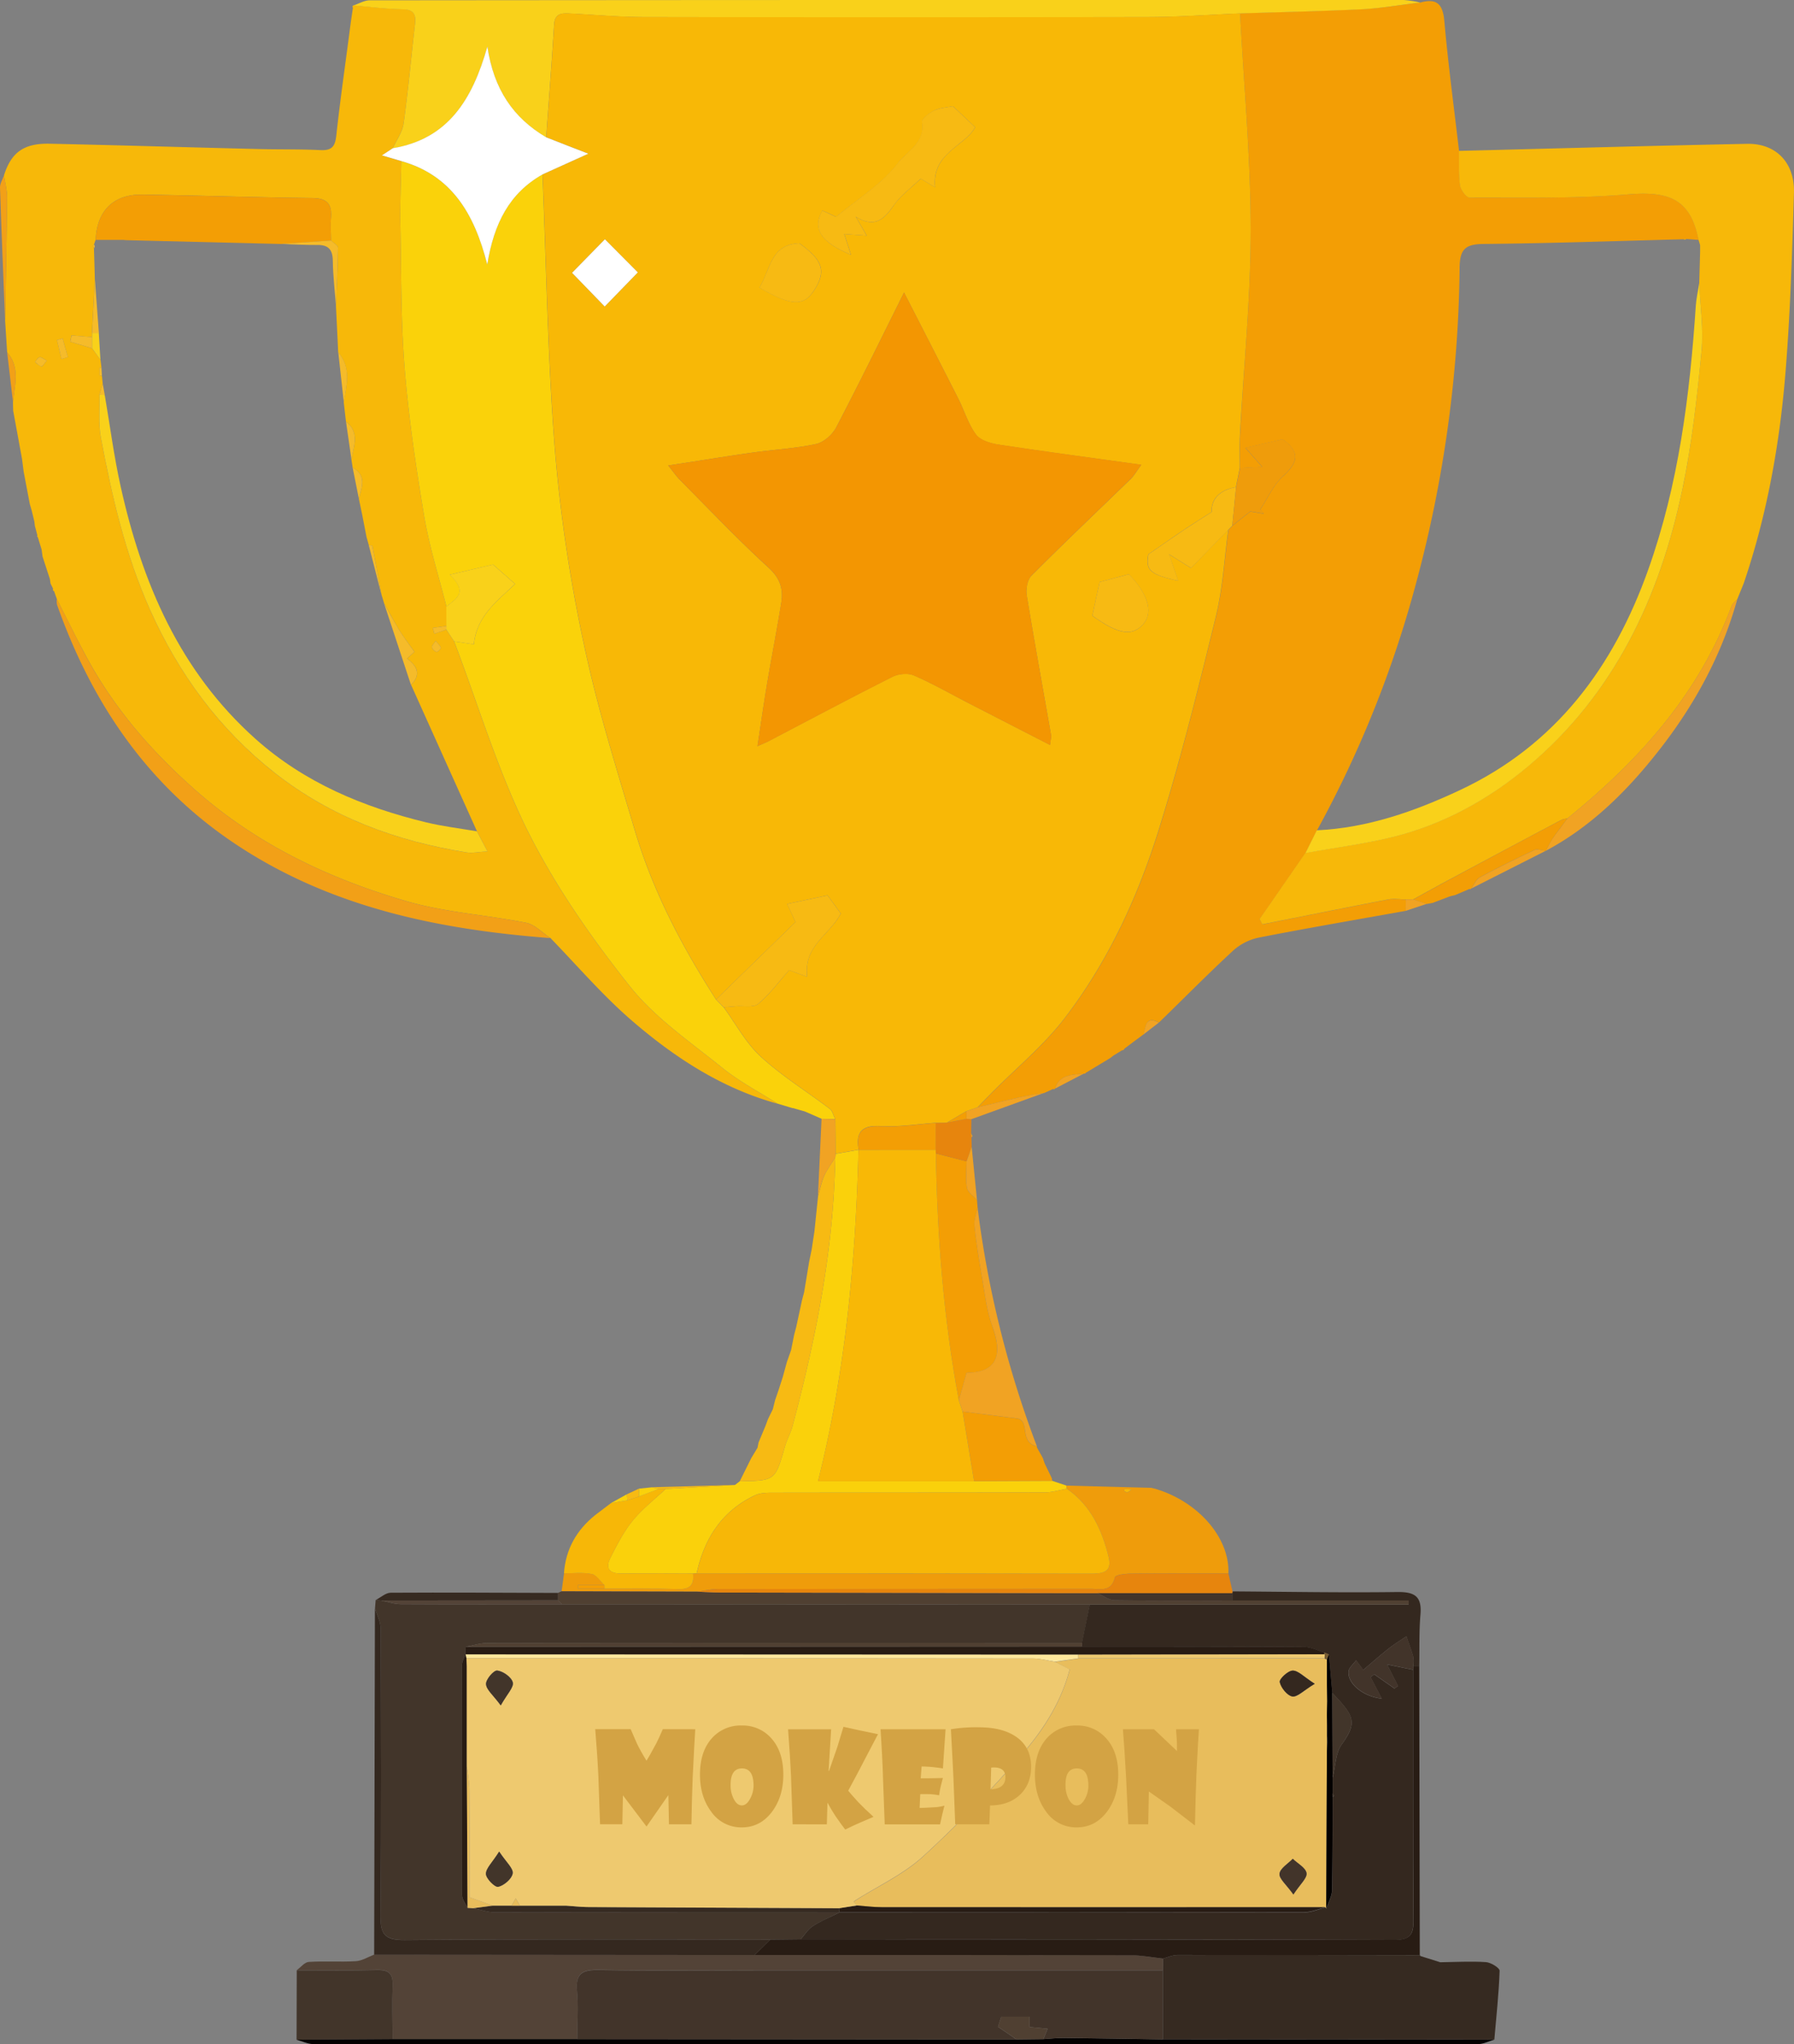 <svg xmlns="http://www.w3.org/2000/svg" viewBox="0 0 798.94 910.26"><rect x="0" y="0" width="798.94" height="910.26" fill="#808080" stroke="none"/><defs><style>.cls-1{fill:#f39e05;}.cls-2{fill:#f7b809;}.cls-3{fill:#fad20a;}.cls-4{fill:#42352a;}.cls-5{fill:#34281f;}.cls-6{fill:#f9d11a;}.cls-7{fill:#362a21;}.cls-8{fill:#534337;}.cls-9{fill:#fad10b;}.cls-10{fill:#ef9c0b;}.cls-11{fill:#281c14;}.cls-12{fill:#f2a017;}.cls-13{fill:#504032;}.cls-14{fill:#f7ba13;}.cls-15{fill:#040100;}.cls-16{fill:#f7b707;}.cls-17{fill:#f1a323;}.cls-18{fill:#e7850d;}.cls-19{fill:#755b32;}.cls-20{fill:#f8b806;}.cls-21{fill:#fff;}.cls-22{fill:#f5bb2a;}.cls-23{fill:#e8bd5c;}.cls-24{fill:#42342a;}.cls-25{fill:#f39602;}.cls-26{fill:#fee79b;}.cls-27{fill:#eec96f;}.cls-28{fill:#d3a344;}</style></defs><g id="Capa_2" data-name="Capa 2"><g id="Capa_1-2" data-name="Capa 1"><path class="cls-1" d="M626,405.59c-21.82,3.91-43.67,7.64-65.41,11.9a24.67,24.67,0,0,0-11.42,5.79c-11.26,10.4-22,21.32-33,32-5.87-3-5.92,1.64-6.78,5.21h0l-4.95,3.67,0,0q-1.87,1.41-3.74,2.83a.9.9,0,0,1-1,.67L495.89,470l-1.38,1.08-10.93,6.6-.35.38-.51,0c-5.1.68-10.81.19-12.87,6.7l-.41.3-.49-.15-4,1.83.09-.09c-3.48.61-7,1.09-10.43,1.87-6.41,1.43-12.77,3-19.15,4.56,2.1-2.16,4.17-4.34,6.29-6.48,10.73-10.81,22.7-20.67,32-32.63,19.68-25.41,33.07-54.55,42.56-85,9.67-31.09,17.5-62.78,25.25-94.43,3.08-12.59,3.76-25.76,5.54-38.66l1.73-1.73,8-6.38,6.07,1-1.72-1.8c3.34-5,5.88-11,10.22-14.91,6.45-5.88,8.05-10.61-.27-16.44l-16.5,3.84,7.49,8.46-9.92.52c0-5.13-.17-10.28.11-15.4C553.93,162.64,557,132.32,557,102c-.05-32-3.05-64.05-4.76-96.08,18.14-.59,36.3-.94,54.44-1.86,8.64-.43,17.24-1.92,25.86-2.93,7.25-2,10,.61,10.68,8.24,1.71,19.31,4.31,38.55,6.55,57.81.1,5.14-.23,10.34.48,15.39.29,2,2.83,5.44,4.33,5.43,23.65-.11,47.39.46,70.92-1.49,18.63-1.55,27.52,2.83,31,20.33l-5.47-.42-1.28.12c-29.68.76-59.36,1.81-89,2.09-8.06.08-10.65,2.2-10.72,10.56a560.53,560.53,0,0,1-19.59,141.22,492.9,492.9,0,0,1-43.91,109.3q-2.55,5.07-5.11,10.14L561,409.29c.4.78.8,1.56,1.21,2.34,18.72-3.72,37.43-7.5,56.17-11.1,2.48-.48,5.14,0,7.72,0Z"/><path class="cls-2" d="M346.27,491.43c-8.24-5.24-17.06-9.82-24.62-15.95-14.35-11.57-30.1-22.31-41.35-36.51-17-21.42-33-44.35-45.24-68.78-13.43-27-22.11-56.32-32.85-84.61-1.14-1.75-2.29-3.5-3.43-5.21-1.78.6-3.58,1.2-5.36,1.83-.23-.86-.46-1.72-.68-2.58l6.07-.86c0-2.86,0-5.75,0-8.62-3.35-13.34-7.59-26.54-9.88-40.06-3.64-21.73-6.9-43.58-8.68-65.48-1.74-21.22-1.54-42.55-1.94-63.86-.2-9.67.25-19.35.4-29-2.61-.75-5.21-1.52-8.57-2.52L174.93,66c1.66-3.69,4.29-7.27,4.83-11.14,2-14.49,3.33-29.09,5-43.64.52-4.35.06-7-5.35-7.13-7.33-.14-14.63-1.08-22-1.71a.67.67,0,0,0-.23,1.08c-.37,2.49-.75,5-1.09,7.45C154,27.27,151.59,43.62,149.81,60c-.51,5-1.77,7.1-7.1,6.84-9.39-.46-18.81-.23-28.23-.49C83.7,65.61,52.89,64.66,22.08,64,10.57,63.75,5,67.9,1.77,78.09c.49,3.27,1.41,6.53,1.38,9.8-.17,18.35-.54,36.71-.86,55,.29,4.67.6,9.34.89,14,5.84,6.73,3.43,14.46,2.6,22,0,1.31.06,2.66.09,4,1.32,7.13,2.61,14.23,3.92,21.36.26,1.91.49,3.86.75,5.78.91,4.81,1.83,9.65,2.75,14.46.28.95.54,1.89.83,2.86.4,1.61.8,3.24,1.17,4.87.09.63.17,1.26.23,1.92.4,1.43.77,2.86,1.14,4.3l-.17.42.35.32,1.71,5.58c.12,1,.26,2,.41,3.07q1.62,5,3.26,10c.09.69.2,1.35.29,2,.37.77.77,1.54,1.14,2.34a.73.73,0,0,0,.43,1.06c.43,1.21.86,2.41,1.29,3.64,4.21,8.25,8.3,16.61,12.66,24.77,12.45,23.39,29.43,43,49.33,60.47,27.29,24,59.16,39.12,93.44,49.11,17.29,5.07,35.73,6.13,53.51,9.68,3.9.77,7.22,4.47,10.83,6.79C257,429.92,268.19,443,281,454.12c19.19,16.61,40.32,30.49,65.29,37.34A0,0,0,0,1,346.27,491.43ZM18.47,163.17a10.56,10.56,0,0,1-2.89-2c.66-.74,1.26-1.92,2.06-2.09s1.72.74,3.21,1.49C19.7,161.85,18.87,163.28,18.47,163.17ZM194,285.38c1.11,1.4,2.17,2.17,2.29,3.06.05.54-1.35,1.92-1.92,1.83a3.12,3.12,0,0,1-2-2C192.19,287.58,193.19,286.67,194,285.38ZM27.4,159.87c-.68-2.8-1.34-5.61-2-8.42.83-.25,1.66-.48,2.49-.74.77,2.78,1.55,5.53,2.32,8.28C29.26,159.27,28.35,159.59,27.4,159.87ZM207.85,379.58c-31.35-5-60.41-15.69-85.55-35.45-24.63-19.38-42.67-44-55.47-72.55-11-24.57-17-50.52-21.93-76.8-1.15-6.19-.46-12.72-.6-19.1.45-1.63.94-3.26,1.43-4.93-.12-1.14-.23-2.32-.35-3.46a2.43,2.43,0,0,1-1-.14v-3.33l.8-.17c-.14-1.14-.28-2.32-.43-3.46-1.26-1.72-2.54-3.41-3.8-5.13q-4.86-1.45-9.68-2.92c.2-.91.37-1.83.57-2.78,3,.26,6.1.49,9.13.72v-1.77q.64-12,1.26-23.94c-.11-4.61-.25-9.22-.4-13.86a6.12,6.12,0,0,1-.37-1.12c0-.14.26-.31.4-.46.23-.71.46-1.43.72-2.14.63-13.09,8-20.36,20.93-20.16,25.23.4,50.42,1.26,75.65,1.54,6.44.09,8.71,2.61,8.25,8.71-.29,3.38,0,6.81,0,10.22,1.09,1.09,3.12,2.18,3.12,3.24-.09,8.62-.57,17.23-.92,25.85q.52,10.35,1,20.71c5.87,6.84,3.75,14.57,2.47,22.19.34,2.89.65,5.78,1,8.67,6.39,4.9,3.26,11.14,2.46,17.07.17,1.14.35,2.26.52,3.41,6.38,3.49,4.09,8.73,2.75,13.8.48,2.29.94,4.58,1.43,6.87q1,5.11,2,10.28c.35,1.17.69,2.38,1,3.58.57.11,1.57.11,1.6.31,1.43,7.28,2.75,14.58,4.09,21.85.38,1.2.75,2.41,1.09,3.61,2.29,4,4.44,8.16,6.85,12.11,1.83,3,4,5.79,6.7,9.59l-3.3,3c4.67,3.41,6.33,7.25,1.78,11.66q14.68,32.64,29.38,65.28c1.29,2.46,2.57,4.9,4.66,8.91C213.07,379.35,210.37,380,207.85,379.58Z"/><path class="cls-3" d="M372,498.3c-2,0-4-.09-6.07-.11-2.52-1.12-5-2.21-7.56-3.3l-5.41-1.54.2.14-6.85-2.06c-8.24-5.24-17.06-9.82-24.62-15.95-14.35-11.57-30.1-22.31-41.35-36.51-17-21.42-33-44.35-45.24-68.78-13.43-27-22.11-56.32-32.85-84.61,3,.46,6,.88,8.79,1.34,1.32-13.2,11.23-19.84,18.36-26.91l-9.82-8.62c-5,1.17-11.11,2.6-19.27,4.52,8.64,8.16,2.43,10.83-1.49,14.23-3.35-13.34-7.59-26.54-9.88-40.06-3.64-21.73-6.9-43.58-8.68-65.48-1.74-21.22-1.54-42.55-1.94-63.86-.2-9.67.25-19.35.4-29C200.81,78,211.15,94.64,217,117.81c3-18.5,9.9-31.84,24.57-40.15,1.74,41.18,2.32,82.47,5.61,123.53a675.54,675.54,0,0,0,13,86.39c5.87,27.69,14.43,54.84,22.47,82s21,51.8,36.2,75.48c1.14,1.14,2.26,2.32,3.41,3.46,5.44,7.42,9.9,15.92,16.55,22,9.42,8.65,20.5,15.49,30.72,23.25a4,4,0,0,1,1.09,1.44,8.84,8.84,0,0,1,.51,1.23c.09.2.18.4.26.63A8.52,8.52,0,0,0,372,498.3Z"/><path class="cls-2" d="M756.44,106.85c-3.46-17.5-12.35-21.88-31-20.33-23.53,2-47.27,1.38-70.92,1.49-1.5,0-4-3.38-4.33-5.43-.71-5-.38-10.25-.48-15.39,42.77-1.07,85.54-2.28,128.31-3.14,12.84-.26,21.27,8.29,20.89,21.78-.78,26.78-1.61,53.59-3.78,80.28-2.59,31.84-8.24,63.24-18.57,93.62l-2.91,7.14.07-.14c-.89,1.07-2.16,2-2.62,3.21-14.5,39.14-41.29,68.77-73.09,94.52a9,9,0,0,0-2.48.52Q671,378,646.46,391.13c-5.74,3.07-11.43,6.23-17.14,9.35l-3.27,0c-2.58,0-5.24-.45-7.72,0-18.74,3.6-37.45,7.38-56.17,11.1-.41-.78-.81-1.56-1.21-2.34l20.37-29.43c13-2.35,26.27-4,39.11-7.19,22.44-5.56,42.53-16.67,60-31.35C718.9,309.1,739.13,266,749.23,218c4.24-20.17,6.47-40.82,8.51-61.36,1-10-.59-20.27-1-30.42l.39-14.14c0-1,0-2,0-2.93C756.9,108.37,756.67,107.61,756.44,106.85Z"/><path class="cls-4" d="M167,716.13c.11-1.23.21-2.45.31-3.68l2.38.22c3,.58,5.89,1.63,8.85,1.64,23.92.13,47.84.07,71.76.06l235.1.1q-1.77,8.53-3.52,17.07-132.37,0-264.76.07c-3.24,0-6.48,1.09-9.72,1.68,0,1.11-.05,2.22-.08,3.33-.54,1.55-1.54,3.09-1.55,4.64q-.13,51.3,0,102.62c0,1.89,1.59,3.77,2.45,5.66l2.55.16c3.22.63,6.43,1.81,9.64,1.82q76.66.18,153.35.1c-3.93,2-8,3.64-11.72,6-2.18,1.4-3.68,3.89-5.48,5.9l-13.61.15c-54.27,0-108.54-.29-162.8.16-9,.07-10.8-2.7-10.72-11.09.42-42.54.25-85.1.08-127.65C169.51,722.11,167.86,719.12,167,716.13Z"/><path class="cls-5" d="M356.57,863.53c1.8-2,3.3-4.5,5.48-5.9,3.67-2.37,7.79-4,11.72-6l.05,0q103.55,0,207.1-.07c3.15,0,6.31-1.45,9.46-2.22l.26.6c.9-2.73,2.54-5.44,2.6-8.19.31-13.87.22-27.75.26-41.63.21-.15.61-.37.59-.44a8.3,8.3,0,0,0-.61-1.13v-7c1.26-5,1.25-10.84,4-14.72,7.22-10,5.54-12.73-4.17-23q-.76-8.55-1.52-17.12l-1.92-.83c-3-.87-6-2.48-9-2.5-33-.2-66.09-.16-99.14-.18a9.84,9.84,0,0,0,.07-1.63q1.75-8.53,3.52-17.07h142v-1.8H548.77v-3.27l.13-.81c24.46.16,48.93.61,73.38.28,7.74-.1,11,1.92,10.31,10-.65,7.63-.4,15.33-.55,23l-2.63,0a17.34,17.34,0,0,0-.08-4.27c-.83-3-2-6-3-9-2.61,1.78-5.34,3.42-7.82,5.38-3.9,3.08-7.62,6.38-11.42,9.59h0l-3.19-4.29c-1.19,1.69-3.27,3.32-3.38,5.08-.35,5.48,6.68,11.12,14.82,12l-5-9.59,1.65-1.24,9,6.31,1.59-1.12-4.88-9.58,11.57,2.35c0,37.1-.07,74.2.17,111.3,0,6.27-1.08,9-8.35,9Q488.87,863.35,356.57,863.53Z"/><path class="cls-6" d="M632.5,1.13c-8.62,1-17.21,2.52-25.86,3-18.12.91-36.31,1.25-54.43,1.86-13.66.57-27.29,1.6-40.92,1.63q-112.23.21-224.46,0c-11.08,0-22.14-1.06-33.19-1.61-3.66-.2-6.61,0-6.9,5.1-1,16.7-2.32,33.39-3.52,50.08-14.61-8.62-23.34-21.3-26.17-40.4-6.73,23.85-17.67,41.2-42.12,45.27,1.66-3.69,4.29-7.27,4.83-11.14,2-14.49,3.33-29.09,5-43.64.52-4.35.06-7-5.35-7.13-7.33-.14-14.63-1.08-22-1.71,2.43-.81,4.87-2.3,7.3-2.3Q394.92-.08,625.08,0A49.37,49.37,0,0,1,632.5,1.13Z"/><path class="cls-7" d="M641.39,873.75c6.79-.09,13.6-.5,20.35-.06,2.21.14,6.15,2.59,6.1,3.88-.35,10.21-1.47,20.4-2.35,30.6l-147.63-.09V877.29l.06-5.18c2.12-.55,4.24-1.57,6.36-1.57q54-.07,108,.07l.38.4Z"/><path class="cls-8" d="M517.92,872.11l-.06,5.18-180,0c-23.71,0-47.43.26-71.14-.16-7.28-.13-10.51,1.46-9.74,9.38.68,7.08.1,14.27.08,21.41l-82.2,0c0-8-.29-15.93,0-23.87.2-5.22-1.72-7-6.9-6.88-11.93.29-23.87.11-35.81.12,1.78-1.29,3.5-3.58,5.36-3.69,7-.45,14,.09,21-.33,2.76-.17,5.42-1.9,8.12-2.92l155.44.12H336q83.79,0,167.57.09C508.37,870.64,513.14,871.59,517.92,872.11Z"/><path class="cls-9" d="M327.32,661.23l2.12-1.66c15.8-.25,15.75-.26,20.07-15.31.92-3.22,2.62-6.21,3.48-9.43,10.44-39.17,18.3-78.76,19-119.48.07-.51.11-1,.13-1.55l10.19-1.8c-1.22,50-5.95,99.58-18,147.51H433.8l34.74-.15,6.34,2.14a9.61,9.61,0,0,1,.22,1.41c-3.26.57-6.51,1.62-9.77,1.63-40,.12-80,.06-119.95.13-3.07,0-6.5-.1-9.15,1.15-14.74,6.95-22.59,19.25-26,34.79-.54,0-1.09.06-1.64.08-10.5,0-21-.17-31.49,0-5.47.08-7.81-2-5.22-7.11,2.88-5.69,5.85-11.52,9.84-16.42,4.26-5.24,9.76-9.48,14.72-14.15Z"/><path class="cls-10" d="M308.63,700.69c.55,0,1.1,0,1.64-.08q87.47,0,174.92.1c5.52,0,10.33-.24,8.5-7.55-3-12-7.92-22.91-18.59-30.25a9.61,9.61,0,0,0-.22-1.41l37.81,1,1.77.43c19.21,5.68,33.24,21.89,32.59,37.68-14.55,0-29.1-.06-43.65.1-2.39,0-6.63.57-6.87,1.6-1.54,6.74-6.58,5.15-10.85,5.16q-83,.06-166,.08c-3,0-6.07.76-9.1,1.17l-60.47-.16c.36-2.68.73-5.35,1.09-8,4.15,0,8.42-.49,12.42.32,2.1.42,3.72,3.2,5.56,4.91H257.35l0,1.59h11.78c11,0,21.92-.15,32.87.22C307.36,707.77,309.2,705.63,308.63,700.69ZM500.85,663l-.18,1c.48.19,1.05.64,1.42.51a8,8,0,0,0,1.85-1.23Z"/><path class="cls-11" d="M517.92,872.11c-4.78-.52-9.55-1.47-14.33-1.48q-83.77-.17-167.57-.1l6.94-6.85,13.61-.15q132.29,0,264.58.24c7.27,0,8.39-2.72,8.35-9-.24-37.1-.15-74.2-.17-111.3,0-.55.06-1.1.08-1.65l2.63,0,.25,128.76q-54-.06-108-.07C522.16,870.54,520,871.56,517.92,872.11Z"/><path class="cls-12" d="M25.29,266.73C29.53,275,33.65,283.42,38,291.66c12.45,23.39,29.43,42.94,49.33,60.45,27.29,24,59.17,39.13,93.43,49.13,17.3,5.05,35.73,6.12,53.51,9.67,3.9.78,7.23,4.45,10.82,6.8-50.71-3.85-99.56-14-142.44-43.37-37.92-26-62.11-62.25-77.25-105.07A9.26,9.26,0,0,1,25.29,266.73Z"/><path class="cls-5" d="M343,863.68,336,870.53H322.07l-155.44-.12q.17-77.14.34-154.28c.89,3,2.54,6,2.55,9,.17,42.55.34,85.11-.08,127.65-.08,8.39,1.68,11.16,10.72,11.09C234.42,863.39,288.69,863.66,343,863.68Z"/><path class="cls-1" d="M435.09,534.34c.09,1.13.17,2.25.26,3.38-.5,2.7-1.65,5.47-1.38,8.1.8,7.69,2,15.36,3.35,23,1.29,7.35,2.09,14.94,4.63,21.88,5,13.68,1.2,20.52-11.5,20.6-1.2,4.28-2.31,8.27-3.43,12.26-6.82-36.34-9.62-73-10.25-109.95l13.7,3.53c0,4-.54,8,.17,11.82C431,531,433.54,532.55,435.09,534.34Z"/><path class="cls-13" d="M250.06,708.58l60.46.16c3.42.13,6.84.38,10.25.38q84,.18,168,.3c2.5,1.09,5,3.07,7.5,3.11,17.5.27,35,.14,52.51.13h78.58v1.8h-142l-235.1-.1-1.81-1.78c0-1.1,0-2.19,0-3.29Z"/><path class="cls-4" d="M132.16,877.35c11.94,0,23.88.17,35.81-.12,5.18-.12,7.1,1.66,6.9,6.88-.31,7.94-.05,15.91,0,23.87l-42.79.27Z"/><path class="cls-14" d="M372,515.35c-.72,40.72-8.58,80.31-19,119.48-.86,3.22-2.56,6.21-3.48,9.43-4.32,15-4.27,15.06-20.07,15.31q2.56-5.16,5.12-10.31l2.79-4.62c.15-.78.31-1.56.46-2.34q1.57-3.75,3.13-7.5c.34-.91.67-1.82,1-2.74q1.11-2.28,2.23-4.58c.32-1.34.64-2.68,1-4l1.71-5,1.71-5.31c.61-2.24,1.22-4.47,1.84-6.71l1.86-5.27c.45-2.26.9-4.53,1.36-6.79.31-1.19.63-2.38.94-3.56q1.28-5.93,2.56-11.86c.31-1.19.63-2.38.95-3.57q1.11-6.81,2.24-13.61c.36-1.75.72-3.49,1.09-5.24q.63-4.16,1.27-8.33l1.62-15.67c.88-3,1.46-6.13,2.73-9S370.32,518.1,372,515.35Z"/><path class="cls-15" d="M132.06,908.25l42.79-.27,82.2,0,195.67.15,11.94-.14c3.09-.19,6.17-.56,9.25-.53,14.65.16,29.3.42,43.95.65l147.63.09c-2.44.71-4.87,2-7.31,2q-259.3.13-518.62,0C137.06,910.17,134.56,908.92,132.06,908.25Z"/><path class="cls-16" d="M269.13,705.79c-1.84-1.71-3.46-4.49-5.56-4.91-4-.81-8.27-.29-12.42-.32.75-10.7,5.6-19.21,13.87-25.89l7.22-5.48-.16.11,7.36-1.25,5.14-1.71L293.2,663l3.28,0c-5,4.67-10.46,8.91-14.72,14.15-4,4.9-7,10.73-9.84,16.42-2.59,5.11-.25,7.19,5.22,7.11,10.49-.17,21,0,31.49,0,.57,4.94-1.27,7.08-6.59,6.91-11-.37-21.91-.18-32.87-.22C269.15,706.85,269.13,706.32,269.13,705.79Z"/><path class="cls-1" d="M468.54,659.36l-34.74.15-5.1-31L453,631.64c5.94,1.17.69,10.64,8.75,12.4l.1.62c.85,1.53,1.71,3.05,2.57,4.58l.78,2.35q1.5,3.09,3,6.18A3.23,3.23,0,0,1,468.54,659.36Z"/><path class="cls-17" d="M461.77,644c-8.06-1.76-2.81-11.23-8.75-12.4l-24.33-3.09q-.82-2.49-1.67-5c1.12-4,2.23-8,3.43-12.26,12.7-.08,16.5-6.92,11.5-20.6-2.54-6.94-3.34-14.53-4.63-21.88-1.34-7.63-2.55-15.3-3.35-23-.27-2.63.88-5.4,1.38-8.1A458.57,458.57,0,0,0,461.77,644Z"/><path class="cls-17" d="M698,364.46c31.8-25.75,58.59-55.38,73.09-94.52.46-1.22,1.73-2.14,2.62-3.21-6.87,24.75-18.93,46.93-34.61,67-14.07,18.05-30.15,34.16-50.67,45.11a53.82,53.82,0,0,1,2.84-5.24C693.44,370.51,695.77,367.51,698,364.46Z"/><path class="cls-18" d="M488.76,709.42q-84-.13-168-.3c-3.41,0-6.83-.25-10.25-.38,3-.41,6.08-1.17,9.11-1.17q83-.11,166.05-.08c4.27,0,9.31,1.58,10.85-5.16.24-1,4.48-1.58,6.87-1.6,14.55-.16,29.1-.09,43.65-.1q.93,4,1.85,8l-.13.81Z"/><path class="cls-1" d="M698,364.46c-2.26,3.05-4.59,6.05-6.73,9.18a53.82,53.82,0,0,0-2.84,5.24l-.14,0c-1.67-.17-3.64-1-4.94-.39-8.21,3.84-16.35,7.86-24.32,12.17-1.69.92-2.6,3.28-3.86,5l-.33.3-.42-.13-6.22,2.66-2.51.64L638,402.05l-2.63.48-6-2c5.71-3.12,11.4-6.28,17.14-9.35Q671,378,695.55,365A9,9,0,0,1,698,364.46Z"/><path class="cls-7" d="M248.51,709.3c0,1.1,0,2.19,0,3.29l-78.8.08-2.38-.22c2.21-1.13,4.42-3.22,6.64-3.24C198.78,709.06,223.65,709.22,248.51,709.3Z"/><path class="cls-18" d="M430.47,517.13l-13.7-3.53c0-.55,0-1.09-.08-1.64l0-12,5.08-.08,8.7-1.69,2.12.18-.09,6.27c0,.61.09,1.22.14,1.83,0,1.41.07,2.82.11,4.22Q431.61,513.91,430.47,517.13Z"/><path class="cls-12" d="M1.78,78.08c.48,3.27,1.39,6.54,1.37,9.8-.17,18.35-.56,36.7-.87,55.06C1.49,123.14.65,103.36,0,83.56-.06,81.76,1.15,79.91,1.78,78.08Z"/><path class="cls-17" d="M372,515.35c-1.69,2.75-3.67,5.36-5,8.27s-1.85,6-2.73,9q.79-17.21,1.6-34.39l6.07.13q.09,7.74.17,15.49C372.12,514.32,372.08,514.84,372,515.35Z"/><path class="cls-17" d="M655.2,395.66c1.26-1.7,2.17-4.06,3.86-5,8-4.31,16.11-8.33,24.32-12.17,1.3-.61,3.27.22,4.94.39Z"/><path class="cls-17" d="M432.57,498.36l-2.12-.18c0-1.14,0-2.27,0-3.41l5-1.72c6.38-1.53,12.74-3.13,19.15-4.56,3.44-.78,6.95-1.26,10.43-1.87Z"/><path class="cls-14" d="M296.48,663l-3.28,0-2.87-.77,37-1Z"/><path class="cls-17" d="M430.47,517.13q1.14-3.23,2.26-6.45,1.18,11.84,2.36,23.66c-1.55-1.79-4.08-3.39-4.45-5.39C429.93,525.13,430.46,521.09,430.47,517.13Z"/><path class="cls-12" d="M3.19,156.91c5.84,6.75,3.43,14.47,2.59,22Q4.47,167.91,3.19,156.91Z"/><path class="cls-12" d="M5.86,182.89q2,10.68,3.94,21.36Q7.82,193.58,5.86,182.89Z"/><path class="cls-17" d="M469.85,484.73c2.06-6.51,7.77-6,12.87-6.7Z"/><path class="cls-12" d="M10.53,210l2.76,14.46Z"/><path class="cls-17" d="M360.32,561.81q-1.12,6.81-2.24,13.61Q359.21,568.61,360.32,561.81Z"/><path class="cls-17" d="M483.58,477.69l10.93-6.6Z"/><path class="cls-17" d="M357.13,579q-1.29,5.93-2.56,11.86Q355.85,584.91,357.13,579Z"/><path class="cls-17" d="M629.32,400.48l6,2L626,405.59l.09-5.09Z"/><path class="cls-19" d="M641.39,873.75,632.67,871Z"/><path class="cls-17" d="M509.34,460.53c.86-3.57.91-8.18,6.78-5.21Z"/><path class="cls-14" d="M284.58,666.34l-5.14,1.71c-.1-.89-.21-1.78-.31-2.67l5.42-2.51Z"/><path class="cls-9" d="M272.24,669.19,265,674.67Z"/><path class="cls-17" d="M362.68,548.24q-.65,4.17-1.27,8.33Q362,552.42,362.68,548.24Z"/><path class="cls-12" d="M19,247.84q1.62,5,3.26,10Q20.59,252.82,19,247.84Z"/><path class="cls-9" d="M279.13,665.38c.1.89.21,1.78.31,2.67l-7.36,1.25Z"/><path class="cls-17" d="M638,402.05l7.77-2.92Z"/><path class="cls-17" d="M350.41,606.47c-.62,2.24-1.23,4.47-1.84,6.71C349.18,610.94,349.79,608.71,350.41,606.47Z"/><path class="cls-17" d="M353.63,594.41c-.46,2.26-.91,4.53-1.36,6.79C352.72,598.94,353.18,596.67,353.63,594.41Z"/><path class="cls-9" d="M284.58,666.34l0-3.47,5.79-.61,2.86.77Z"/><path class="cls-17" d="M346.86,618.49l-1.71,5Z"/><path class="cls-17" d="M773.67,266.87l2.91-7.14Z"/><path class="cls-17" d="M340.94,634.8q-1.56,3.75-3.13,7.5Q339.39,638.55,340.94,634.8Z"/><path class="cls-17" d="M468.21,657.77q-1.48-3.09-3-6.18Q466.72,654.68,468.21,657.77Z"/><path class="cls-17" d="M648.23,398.49l6.22-2.66Z"/><path class="cls-17" d="M504.38,464.21l4.95-3.67Z"/><path class="cls-17" d="M344.18,627.48q-1.12,2.29-2.23,4.58Q343.06,629.78,344.18,627.48Z"/><path class="cls-17" d="M337.35,644.64l-2.79,4.62Z"/><path class="cls-17" d="M464.44,649.24c-.86-1.53-1.72-3-2.57-4.58Z"/><path class="cls-6" d="M157.25,3.47c-.36,2.48-.73,5-1.09,7.45C156.52,8.44,156.89,6,157.25,3.47Z"/><path class="cls-2" d="M346.27,491.42l6.85,2.06Z"/><path class="cls-2" d="M352.91,493.34l5.43,1.55Z"/><path class="cls-12" d="M16.83,239.19l1.71,5.58Z"/><path class="cls-12" d="M14.11,227.35c.4,1.63.79,3.26,1.19,4.89C14.9,230.61,14.51,229,14.11,227.35Z"/><path class="cls-17" d="M500.67,467q1.86-1.42,3.74-2.83Q502.54,465.57,500.67,467Z"/><path class="cls-17" d="M465,486.71l4-1.83Z"/><path class="cls-12" d="M15.53,234.14l1.14,4.3Z"/><path class="cls-17" d="M495.89,470l3.78-2.35Z"/><path class="cls-12" d="M24.07,263.23c.44,1.22.87,2.43,1.3,3.64C24.94,265.66,24.51,264.45,24.07,263.23Z"/><path class="cls-12" d="M22.5,259.83l1.16,2.34Z"/><path class="cls-17" d="M432.62,506.46c-.05-.61-.09-1.22-.14-1.83a8,8,0,0,1,.57,1.27C433.08,506,432.77,506.27,432.62,506.46Z"/><path class="cls-16" d="M514.46,663l-1.77-.43Z"/><path class="cls-20" d="M557,102c-.06-32-3.06-64-4.75-96.06-13.66.57-27.29,1.6-40.92,1.63q-112.23.21-224.46,0c-11.08,0-22.14-1.06-33.19-1.61-3.66-.2-6.61,0-6.9,5.1-1,16.7-2.32,33.39-3.52,50.08,6.44,2.52,12.88,5,18.75,7.3-6.75,3.07-13.57,6.13-20.38,9.22,1.74,41.18,2.32,82.47,5.61,123.53a675.54,675.54,0,0,0,13,86.39c5.87,27.69,14.43,54.84,22.47,82s21,51.8,36.2,75.48c11.68-11.4,23.33-22.76,35.36-34.48-.8-1.74-1.8-3.95-3.72-8.1,6.44-1.35,12-2.52,18-3.81,2.18,3,4.27,5.84,5.9,8.11-5,9.62-16.75,14.4-14.95,28.2-3.15-1.15-5.58-2.06-8.07-3-4.5,5.1-8.57,10.68-13.72,15-2.12,1.77-6.53.8-9.91,1.06l-5.49.45c5.44,7.42,9.9,15.92,16.55,22,9.42,8.65,20.5,15.49,30.72,23.25a4,4,0,0,1,1.09,1.44,8.84,8.84,0,0,1,.51,1.23c.09.2.18.4.26.63.17.4.35.83.55,1.2.05,5.18.11,10.34.14,15.49,3.41-.6,6.81-1.2,10.19-1.77a0,0,0,0,1,0,0l.06-.06a7.9,7.9,0,0,1-.14-.92,14.43,14.43,0,0,1-.21-2.43c0-.4,0-.77.06-1.15a2.43,2.43,0,0,1,.09-.65,6,6,0,0,1,.57-1.87,4.16,4.16,0,0,1,.4-.71,3.24,3.24,0,0,1,.49-.63,4.81,4.81,0,0,1,1.09-.89,5.49,5.49,0,0,1,1-.51c.11,0,.2-.09.31-.12a7.28,7.28,0,0,1,1.2-.34,13.45,13.45,0,0,1,1.38-.2,2.32,2.32,0,0,1,.46,0,13,13,0,0,1,1.57-.09c.55,0,1.09,0,1.66.06,8.05.43,16.21-.92,24.31-1.49l5.07-.08c2.89-1.72,5.79-3.41,8.68-5.1l5-1.72c2.09-2.18,4.18-4.35,6.3-6.5,10.71-10.79,22.7-20.67,32-32.61,19.67-25.43,33.08-54.55,42.55-85.05,9.68-31.09,17.53-62.79,25.26-94.43,3.09-12.6,3.75-25.77,5.52-38.66-5.44,5.58-10.88,11.2-16.63,17.1-2.69-1.67-5.18-3.24-9.74-6.07,1.81,5.24,2.87,8.33,4,11.76-12.83-2.83-14.46-4.84-13.26-11.76,6.5-4.47,11-7.65,15.58-10.71,3.78-2.55,7.67-5,12.63-8.14-.29-5.87,3.69-9.87,10.82-11.08.57-2.86,1.15-5.7,1.72-8.56,0-5.12-.17-10.28.11-15.4C553.93,162.65,557,132.33,557,102ZM269.3,136.48c-4.32-4.44-9.62-9.91-14.54-15,4.61-4.72,10-10.22,14.63-14.94,4.72,4.75,10.22,10.31,14.66,14.77Zm97-42.72c2.2,1,4.41,2,6.1,2.83,9.65-8,20.41-14.6,27.54-23.94,3.9-5.12,12.32-9.1,10.77-18.32-.26-1.41,3.24-4,5.47-5.16,2.43-1.2,5.44-1.28,8.22-1.89,3,2.84,6.1,5.79,9.9,9.37-4.52,8.44-19.44,11.45-17.83,26.74-3.38-2-5.67-3.38-6.42-3.84-4.44,4.3-9.13,7.65-12.2,12.12-4.38,6.44-8.7,9.85-16.72,4.84,1.4,2.43,2.84,4.86,4.87,8.41-3.78-.28-6.56-.48-10-.71,1.06,3.23,1.92,5.9,3,9.28C365.4,107.7,361.71,101.86,366.26,93.76ZM356,108.33c10.51,7.59,12.14,12.4,6.53,21-4.7,7.19-10.22,6.93-24.31-1.29C343.12,120.13,343.09,108.85,356,108.33ZM457.26,265.19c3.38,20.7,7.19,41.32,10.79,62,.2,1-.2,2.18-.45,4.5l-36.2-18.59c-8.1-4.18-16.06-8.76-24.42-12.37-2.64-1.14-6.88-.74-9.54.61-18.55,9.33-36.91,19.12-55.35,28.77-.94.49-1.92.86-4.75,2.15,1.6-10.54,2.89-19.61,4.41-28.63,2-11.74,4.29-23.43,6.18-35.19,1-6.1-.46-10.91-5.67-15.67-13.68-12.51-26.48-26-39.57-39.2-1.52-1.54-2.75-3.35-5.1-6.3,13.26-2,25.17-4,37.11-5.67,9.54-1.37,19.25-1.86,28.64-3.86,3.43-.72,7.3-4.13,9-7.33,10.16-19.39,19.76-39.09,30.27-60.16,8.5,16.63,16.37,31.92,24.13,47.24,2.7,5.3,4.41,11.29,7.88,16,1.92,2.61,6.44,3.95,10,4.5,20.67,3.15,41.41,5.87,63.63,9-2.21,3-3.24,4.9-4.73,6.33-14.75,14.32-29.66,28.43-44.15,43C457.49,258.09,456.8,262.33,457.26,265.19ZM509.06,278c-5,5.56-11.11,4.44-22.62-3.84,1.11-5.09,2.17-10,3.29-15,4.64-1.23,8.68-2.32,12.94-3.44C511.23,264.39,513.72,272.75,509.06,278Z"/><path class="cls-21" d="M284.05,121.3,269.3,136.48c-4.32-4.44-9.62-9.91-14.54-15,4.61-4.72,10-10.22,14.63-14.94C274.11,111.28,279.61,116.84,284.05,121.3Z"/><path class="cls-21" d="M262,68.44c-6.75,3.07-13.57,6.13-20.38,9.22C226.92,86,220,99.31,217,117.81c-5.87-23.17-16.21-39.83-38.34-46.1-2.61-.75-5.21-1.52-8.57-2.52L174.93,66c24.45-4.07,35.39-21.42,42.12-45.27,2.83,19.1,11.56,31.78,26.17,40.4C249.66,63.66,256.1,66.18,262,68.44Z"/><path class="cls-6" d="M586.43,369.72c22.63-1.05,43.59-8.44,63.75-17.9,42.62-20,68.36-54.71,83.83-98.12,13.55-38,18.53-77.57,21.2-117.55.22-3.34,1-6.64,1.53-10,.41,10.15,2,20.41,1,30.42-2,20.54-4.27,41.19-8.51,61.36C739.13,266,718.9,309.1,680.47,341.32c-17.51,14.68-37.6,25.79-60,31.35-12.84,3.18-26.06,4.84-39.11,7.19Q583.89,374.79,586.43,369.72Z"/><path class="cls-14" d="M547.07,235.81l-16.65,17.1c-2.69-1.68-5.18-3.23-9.73-6.09l4,11.8c-12.81-2.85-14.46-4.87-13.24-11.79,6.48-4.46,11-7.64,15.56-10.7,3.8-2.55,7.7-5,12.63-8.14-.27-5.86,3.71-9.86,10.82-11.08l-1.68,17.17Z"/><path class="cls-10" d="M548.8,234.08l1.68-17.17c.58-2.85,1.15-5.7,1.73-8.55l9.92-.52-7.49-8.46,16.5-3.84c8.32,5.83,6.72,10.56.27,16.44-4.34,3.94-6.88,9.87-10.22,14.91l1.72,1.8-6.07-1Z"/><path class="cls-2" d="M751,106.43l-.62.36-.66-.24Z"/><path class="cls-1" d="M54.72,106.82l-12.15,0c.65-13.1,8-20.38,20.93-20.16,25.22.41,50.44,1.26,75.66,1.55,6.44.08,8.7,2.6,8.24,8.69-.26,3.39,0,6.82,0,10.23l-22.28,1.51-68.74-1.69Z"/><path class="cls-6" d="M46.64,175.84c2.33,13.57,4.09,27.27,7.07,40.69,9.56,43.06,26.35,82.41,60.14,112.55,21.81,19.46,47.92,30.31,75.92,37.1,7.43,1.8,15.08,2.7,22.63,4l4.68,8.91c-4,.24-6.71.88-9.23.48-31.34-5-60.42-15.7-85.55-35.47-24.64-19.38-42.66-43.95-55.47-72.53-11-24.57-17-50.54-21.93-76.8-1.15-6.19-.46-12.73-.61-19.11Z"/><path class="cls-6" d="M198.77,270.14c3.94-3.39,10.15-6.06,1.48-14.22l19.28-4.54,9.83,8.63c-7.13,7.06-17.05,13.73-18.35,26.9l-8.79-1.34-3.43-5.22c0-.53,0-1.06,0-1.59Z"/><path class="cls-22" d="M183,304.91q-6-18.18-12-36.37c2.27,4,4.43,8.15,6.85,12.1,1.83,3,4,5.79,6.68,9.6l-3.29,3C185.93,296.67,187.58,300.51,183,304.91Z"/><path class="cls-22" d="M125.12,108.61l22.28-1.51c1.09,1.08,3.13,2.17,3.12,3.24-.09,8.62-.55,17.24-.9,25.87-.51-6.71-1.32-13.42-1.41-20.13-.07-5.07-2.08-7.11-7.07-7C135.8,109.13,130.46,108.77,125.12,108.61Z"/><path class="cls-22" d="M42.25,124.38q.9,12,1.79,23.93H41Z"/><path class="cls-22" d="M169.92,264.94q-2.85-11.08-5.69-22.17c.55.1,1.56.12,1.6.32C167.25,250.36,168.58,257.65,169.92,264.94Z"/><path class="cls-22" d="M153.11,179.09l-2.46-22.2C156.52,163.73,154.39,171.46,153.11,179.09Z"/><path class="cls-22" d="M41,155.07l-9.69-2.92c.2-.92.39-1.85.59-2.77l9.11.71C41,151.75,41,153.41,41,155.07Z"/><path class="cls-22" d="M156.55,204.83l-2.46-17.06C160.47,192.65,157.33,198.91,156.55,204.83Z"/><path class="cls-22" d="M159.8,222q-1.38-6.9-2.75-13.79C163.44,211.73,161.15,217,159.8,222Z"/><path class="cls-6" d="M41,155.07c0-1.66,0-3.32,0-5,0-.59,0-1.18,0-1.77H44l.72,11.88Z"/><path class="cls-22" d="M27.39,159.88c-.66-2.81-1.33-5.63-2-8.44l2.49-.72L30.22,159Z"/><path class="cls-22" d="M163.22,239.18l-2-10.28Z"/><path class="cls-22" d="M20.84,160.59c-1.13,1.26-2,2.69-2.38,2.57-1.07-.29-1.94-1.27-2.89-2,.68-.73,1.27-1.9,2.07-2.07S19.35,159.84,20.84,160.59Z"/><path class="cls-22" d="M198.8,278.76c0,.53,0,1.06,0,1.59l-5.36,1.84c-.24-.86-.47-1.72-.71-2.58Z"/><path class="cls-22" d="M194,285.38c1.12,1.41,2.17,2.17,2.29,3.06.08.56-1.35,1.91-1.91,1.82a3.09,3.09,0,0,1-2-2C192.19,287.59,193.19,286.68,194,285.38Z"/><path class="cls-22" d="M46.64,175.84l-2.35-.16q.7-2.46,1.43-4.92Q46.17,173.31,46.64,175.84Z"/><path class="cls-22" d="M45.19,163.66c.06,1.21.12,2.42.19,3.63a2.38,2.38,0,0,1-1-.13c0-1.11,0-2.22,0-3.33Z"/><path class="cls-6" d="M44.38,163.83c0,1.11,0,2.22,0,3.33C44.39,166.05,44.38,164.94,44.38,163.83Z"/><path class="cls-22" d="M41.87,108.92a1.19,1.19,0,0,1,0,1.6,6,6,0,0,1-.38-1.13C41.44,109.26,41.73,109.08,41.87,108.92Z"/><path class="cls-14" d="M318.9,445.07l35.37-34.49-3.73-8.08,18-3.8,5.89,8.09c-5,9.61-16.75,14.4-14.95,28.2l-8.08-3c-4.49,5.07-8.57,10.67-13.72,15-2.1,1.77-6.53.78-9.9,1.05l-5.49.45Z"/><path class="cls-6" d="M757.13,112.05c0-1,0-2,0-2.93C757.13,110.1,757.13,111.07,757.13,112.05Z"/><path class="cls-11" d="M481.78,733.17c33.05,0,66.09,0,99.14.18,3,0,6,1.63,9,2.5a.48.48,0,0,0,.06.77l-109.8.18-272.76-.11-.1-.07c0-1.11.06-2.22.08-3.33Z"/><path class="cls-13" d="M481.78,733.17l-274.41.12c3.24-.59,6.48-1.68,9.72-1.68q132.39-.14,264.76-.07A9.84,9.84,0,0,1,481.78,733.17Z"/><path class="cls-7" d="M373.77,851.62q-76.68,0-153.35-.1c-3.21,0-6.42-1.19-9.64-1.82l8.59-1.14H252c3.38.22,6.76.6,10.14.62q55.79.31,111.58.52l.06,1.85Z"/><path class="cls-11" d="M208.23,849.54c-.86-1.89-2.44-3.77-2.45-5.66q-.22-51.32,0-102.62c0-1.55,1-3.09,1.55-4.64l.1.07c.11.55.23,1.11.34,1.67l.17,3.59v37.48l0,7.13Z"/><path class="cls-23" d="M208.23,849.54l-.36-63a85.49,85.49,0,0,1,1.16,9.91c.13,16.37.06,32.73.06,48.34l10.28,3.75-8.59,1.14Z"/><path class="cls-8" d="M169.66,712.67l78.8-.08,1.81,1.78c-23.92,0-47.84.07-71.76-.06C175.55,714.3,172.61,713.25,169.66,712.67Z"/><path class="cls-23" d="M590.64,849.88l-.26-.6q-98.88,0-197.74,0c-3.68,0-7.35-.49-11-.75l-1.47-1.63a6.53,6.53,0,0,1,.64-.54c10.19-6.47,21.56-11.65,30.31-19.69a540.08,540.08,0,0,0,45.37-47c9-10.5,16.41-22.64,19.89-36.26l-6.55-3.41,10.44-1.48,109.64,0a1.51,1.51,0,0,0,1.07.39c0,3.77,0,7.53,0,11.3l.15,7.42q-.08,3.16-.14,6.31L591,773c0,1,0,1.94.05,2.91l-.12,4ZM576,843.59c3-4.58,6.19-7.29,5.87-9.49-.35-2.39-4-4.3-6.15-6.42-2.1,2.2-5.62,4.24-5.9,6.65C569.52,836.52,572.79,839.12,576,843.59Zm9.56-93.83c-4.9-3.12-7.39-5.93-9.84-5.89-2.09,0-6,3.74-5.77,5.12.52,2.55,3.3,6,5.6,6.42S580.5,752.77,585.51,749.76Z"/><path class="cls-24" d="M629.41,741.83c0,.55,0,1.1-.08,1.65l-11.57-2.35,4.88,9.58-1.59,1.12-9-6.31-1.65,1.24,5,9.59c-8.14-.9-15.17-6.54-14.82-12,.11-1.76,2.19-3.39,3.38-5.08l3.19,4.29-.39.71.39-.72c3.8-3.21,7.52-6.51,11.42-9.59,2.48-2,5.21-3.6,7.82-5.38,1,3,2.16,6,3,9A17.34,17.34,0,0,1,629.41,741.83Z"/><path class="cls-11" d="M381.61,848.48c3.68.26,7.35.75,11,.75q98.87.07,197.74,0c-3.15.77-6.31,2.21-9.46,2.22q-103.56.18-207.1.07l-.06-1.85Z"/><path class="cls-24" d="M488.76,709.42l60,0v3.27c-17.5,0-35,.14-52.51-.13C493.75,712.49,491.26,710.51,488.76,709.42Z"/><path class="cls-15" d="M590.94,750.1c0-3.77,0-7.53,0-11.3.29-.7.57-1.41.86-2.12q.77,8.57,1.52,17.13.07,18.83.14,37.67c0,2.34,0,4.68,0,7a6.35,6.35,0,0,0,0,1.57c0,13.88,0,27.76-.26,41.63-.06,2.75-1.7,5.46-2.6,8.19l.33-70,.12-4c0-1,0-1.94-.06-2.91,0-3,0-6.08-.08-9.12q.06-3.15.14-6.31Z"/><path class="cls-4" d="M593.47,791.48q-.08-18.84-.14-37.67c9.71,10.22,11.39,12.91,4.17,23C594.72,780.64,594.73,786.52,593.47,791.48Z"/><path class="cls-4" d="M593.5,800.06a6.35,6.35,0,0,1,0-1.57,8.3,8.3,0,0,1,.61,1.13C594.11,799.69,593.71,799.91,593.5,800.06Z"/><path class="cls-19" d="M591.81,736.68c-.29.71-.57,1.42-.86,2.12a1.51,1.51,0,0,1-1.07-.39c0-.6,0-1.2.07-1.79a.48.48,0,0,1-.06-.77Z"/><path class="cls-24" d="M517.86,908.08c-14.65-.23-29.3-.49-43.95-.65-3.08,0-6.16.34-9.25.53l1.89-4.6-8-.77V898H445.9c-.37,1.16-1,3.2-1.45,4.5l8.27,5.64L257.05,908c0-7.14.6-14.33-.08-21.41-.77-7.92,2.46-9.51,9.74-9.38,23.71.42,47.43.16,71.14.16l180,0Z"/><path class="cls-20" d="M416.69,512c0,.55.06,1.09.08,1.64.63,36.91,3.43,73.61,10.25,109.95q.84,2.51,1.67,5,2.56,15.48,5.11,31H364.29c12.09-47.93,16.82-97.51,18-147.51l.06-.06Z"/><path class="cls-16" d="M475.1,662.91c10.67,7.34,15.6,18.28,18.59,30.25,1.83,7.31-3,7.57-8.5,7.55q-87.46-.18-174.92-.1c3.37-15.54,11.22-27.84,26-34.79,2.65-1.25,6.08-1.15,9.15-1.15,40-.07,80,0,120-.13C468.59,664.53,471.84,663.48,475.1,662.91Z"/><path class="cls-1" d="M269.13,705.79c0,.53,0,1.06,0,1.59H257.39l0-1.59Z"/><path class="cls-16" d="M500.85,663l3.09.23a8,8,0,0,1-1.85,1.23c-.37.13-.94-.32-1.42-.51Z"/><path class="cls-13" d="M452.72,908.1l-8.27-5.64c.42-1.3,1.08-3.34,1.45-4.5h12.63v4.63l8,.77-1.89,4.6Z"/><path class="cls-1" d="M416.69,512l-34.3,0c-1.39-8,1.6-10.94,10-10.49,8.05.44,16.21-.92,24.31-1.5Z"/><path class="cls-1" d="M421.75,499.87l8.68-5.1c0,1.14,0,2.27,0,3.41Z"/><path class="cls-25" d="M337.33,332.25c1.61-10.53,2.89-19.6,4.41-28.64,2-11.74,4.29-23.42,6.18-35.18,1-6.1-.43-10.92-5.64-15.67-13.71-12.52-26.49-26-39.6-39.21-1.51-1.52-2.72-3.34-5.09-6.28,13.27-2.05,25.17-4,37.11-5.69,9.55-1.35,19.25-1.85,28.65-3.85,3.41-.73,7.29-4.11,9-7.32,10.17-19.4,19.76-39.11,30.27-60.17,8.51,16.65,16.38,31.92,24.14,47.25,2.68,5.3,4.4,11.26,7.88,15.95,1.92,2.58,6.45,3.94,10,4.48,20.68,3.15,41.42,5.89,63.65,9-2.21,3-3.26,4.88-4.75,6.32-14.72,14.32-29.66,28.43-44.15,43-1.87,1.89-2.58,6.11-2.11,9,3.37,20.7,7.19,41.33,10.8,62,.19,1.05-.2,2.2-.45,4.52-12.47-6.4-24.34-12.49-36.2-18.6-8.12-4.18-16.06-8.75-24.42-12.37-2.65-1.14-6.87-.75-9.54.6-18.58,9.35-36.93,19.13-55.36,28.77C341.16,330.58,340.17,331,337.33,332.25Z"/><path class="cls-14" d="M424.36,47.29l9.9,9.36c-4.52,8.44-19.45,11.46-17.84,26.74L410,79.55c-4.43,4.3-9.12,7.66-12.18,12.13-4.41,6.43-8.73,9.85-16.73,4.81,1.41,2.45,2.81,4.89,4.86,8.44l-10-.73c1.06,3.24,1.92,5.9,3,9.28-13.61-5.78-17.3-11.63-12.74-19.73l6.1,2.83c9.63-8,20.4-14.6,27.52-23.94,3.9-5.12,12.32-9.1,10.77-18.3-.24-1.42,3.23-4.05,5.47-5.16C418.58,48,421.58,47.87,424.36,47.29Z"/><path class="cls-14" d="M338.18,128.09c4.93-8,4.92-19.24,17.76-19.77,10.52,7.59,12.16,12.41,6.53,21.06C357.8,136.56,352.27,136.31,338.18,128.09Z"/><path class="cls-14" d="M489.72,259.16l13-3.46c8.54,8.69,11,17.05,6.38,22.25-5,5.56-11.11,4.46-22.63-3.81C487.55,269,488.62,264.16,489.72,259.16Z"/><path class="cls-22" d="M54.72,106.82l1.66.1Z"/><path class="cls-26" d="M480.24,738.44l-10.44,1.48c-3.27-.5-6.54-1.44-9.81-1.44q-126.14-.15-252.26-.12c-.11-.56-.23-1.12-.34-1.67l272.76.11Z"/><path class="cls-27" d="M480.24,738.44l-.09-1.64,109.8-.18c0,.59-.05,1.19-.07,1.79Z"/><path class="cls-27" d="M207.73,738.36q126.12,0,252.26.12c3.27,0,6.54.94,9.81,1.45l6.55,3.4c-3.48,13.62-10.93,25.76-19.89,36.26a540.08,540.08,0,0,1-45.37,47c-8.75,8-20.12,13.22-30.31,19.69a6.53,6.53,0,0,0-.64.54l1.47,1.63-7.85,1.24q-55.78-.24-111.58-.52c-3.38,0-6.76-.4-10.14-.62H231.53l-1.85-3.24c-.61,1.08-1.23,2.16-1.85,3.23h-8.46l-10.28-3.75c0-15.61.07-32-.06-48.34a85.49,85.49,0,0,0-1.16-9.91c0-2.38,0-4.75,0-7.13V765.7q0-11.88,0-23.75C207.85,740.75,207.79,739.55,207.73,738.36Zm14.57,86.11c-3,4.85-5.93,7.44-5.86,9.95.07,2.11,4,6.06,5.47,5.74,2.59-.59,6.05-3.54,6.44-5.94C228.7,832,225.46,829.25,222.3,824.47Zm.71-65.08c2.85-5.1,5.89-8.1,5.38-10.27-.54-2.32-4.3-5-6.92-5.3-1.54-.18-5.11,4-5,6C216.55,752.35,219.59,754.71,223,759.39Z"/><path class="cls-23" d="M234.77,848.58h0Z"/><path class="cls-23" d="M227.83,848.57c.62-1.07,1.24-2.15,1.85-3.23l1.85,3.24Z"/><path class="cls-23" d="M207.9,742q0,11.87,0,23.75Q207.89,753.82,207.9,742Z"/><path class="cls-23" d="M207.89,772.81v0Z"/><path class="cls-24" d="M576,843.59c-3.16-4.47-6.43-7.07-6.18-9.26.28-2.41,3.8-4.45,5.9-6.65,2.19,2.12,5.8,4,6.15,6.42C582.14,836.3,579,839,576,843.59Z"/><path class="cls-5" d="M585.51,749.76c-5,3-7.81,6-10,5.65s-5.08-3.87-5.6-6.42c-.28-1.38,3.68-5.08,5.77-5.12C578.12,743.83,580.61,746.64,585.51,749.76Z"/><path class="cls-19" d="M591,763.83c0,3,0,6.08.08,9.12Q591,768.39,591,763.83Z"/><path class="cls-19" d="M590.94,750.1l.15,7.42Z"/><path class="cls-19" d="M591.09,775.86l-.12,4Z"/><path class="cls-5" d="M607.1,743.53l-.39.72.39-.71Z"/><path class="cls-4" d="M222.3,824.47c3.16,4.78,6.4,7.55,6,9.75-.39,2.4-3.85,5.35-6.44,5.94-1.45.32-5.4-3.63-5.47-5.74C216.37,831.91,219.26,829.32,222.3,824.47Z"/><path class="cls-4" d="M223,759.39c-3.42-4.68-6.46-7-6.56-9.52-.09-2.09,3.48-6.23,5-6,2.62.32,6.38,3,6.92,5.3C228.9,751.29,225.86,754.29,223,759.39Z"/><path class="cls-28" d="M309.63,770q-.39,5.78-1.13,21.1-.39,9.43-.58,21.22h-10l-.27-13-9.73,14-10.5-13.89-.27,12.87h-9.92q-.19-6.3-.75-21.33-.39-8.65-1.4-21h15.79q.83,2,2.83,6.5,1.54,3.19,4.22,7.55,1.19-1.87,4.35-7.75c.76-1.44,1.72-3.55,2.9-6.3Z"/><path class="cls-28" d="M348.84,790.25q0,9.72-5,16.45-5.26,7-13.48,7a16.25,16.25,0,0,1-13.69-7.08q-4.94-6.67-4.94-16.4,0-10.39,5.38-16.31a17.06,17.06,0,0,1,13.25-5.57A16.88,16.88,0,0,1,343.47,774Q348.84,779.92,348.84,790.25Zm-13.25,4.85q0-7.67-5.18-7.66t-5.05,7.71a12.83,12.83,0,0,0,1.33,5.76q1.49,3,3.66,3t3.75-3.06A12.12,12.12,0,0,0,335.59,795.1Z"/><path class="cls-28" d="M391,772.2q-1.51,2.81-6.2,11.85-2.56,5-7.06,13.31.39.6,4.47,5.1Q384.61,805,389,809l-6,2.59q-2.34,1-6.59,3.06c-.7-.85-2.13-2.82-4.3-5.93q-1.82-2.75-3.5-5.87h-.11l-.27,9.48H353l-.75-22q-.3-7.21-1.29-20.3h19.18L369,788.57h.2q1.15-3.26,3.72-10.72,1-3.26,2.7-8.93l7.8,1.71Q387.26,771.46,391,772.2Z"/><path class="cls-28" d="M421.1,770l-1.18,17.44c-.68-.11-2.15-.31-4.41-.58-1.55-.15-3.24-.24-5.07-.28l-.42,5.27c2,0,5.32,0,9.9-.14-.21.68-.53,1.95-1,3.8-.26,1.12-.49,2.42-.69,3.89a38,38,0,0,0-4-.5c-1,0-2.47-.07-4.41,0l-.28,6.14c1.38,0,3.91-.14,7.61-.36a24.15,24.15,0,0,0,3.44-.66q-.22.85-1,4.11c-.26,1.12-.57,2.53-.94,4.24H394l-.8-21.6Q393,783.3,392.14,770Z"/><path class="cls-28" d="M459.18,786.69q0,7.83-5,12.53t-13.27,4.7l-.33,8.4H425.4l-.8-20.53q-.36-7.93-1.13-21.79a68.32,68.32,0,0,1,12.59-.86q10.13,0,16.21,4.05Q459.19,777.8,459.18,786.69Zm-11.43,4.63c0-2.86-1.7-4.3-5.1-4.3a8.73,8.73,0,0,0-1.24.09l-.28,9.64C445.54,796.6,447.75,794.8,447.75,791.32Z"/><path class="cls-28" d="M498,790.25q0,9.72-5,16.45-5.26,7-13.47,7a16.27,16.27,0,0,1-13.7-7.08q-4.93-6.67-4.93-16.4,0-10.39,5.37-16.31a17.07,17.07,0,0,1,13.26-5.57A16.87,16.87,0,0,1,492.58,774Q498,779.92,498,790.25ZM484.7,795.1q0-7.67-5.18-7.66t-5,7.71a12.82,12.82,0,0,0,1.32,5.76c1,2,2.22,3,3.67,3s2.66-1,3.74-3.06A12,12,0,0,0,484.7,795.1Z"/><path class="cls-28" d="M533.92,770q-.39,5.57-1.07,19.42-.42,10.2-.69,23.45-3.61-2.83-11-8.46l-9.53-6.69-.28,14.6h-8.87q-.23-5.6-1-21.11-.69-12.56-1.41-21.21h13.84l10.25,9.7c0-2.23,0-4-.11-5.24s-.17-2.61-.33-4.46Z"/></g></g></svg>